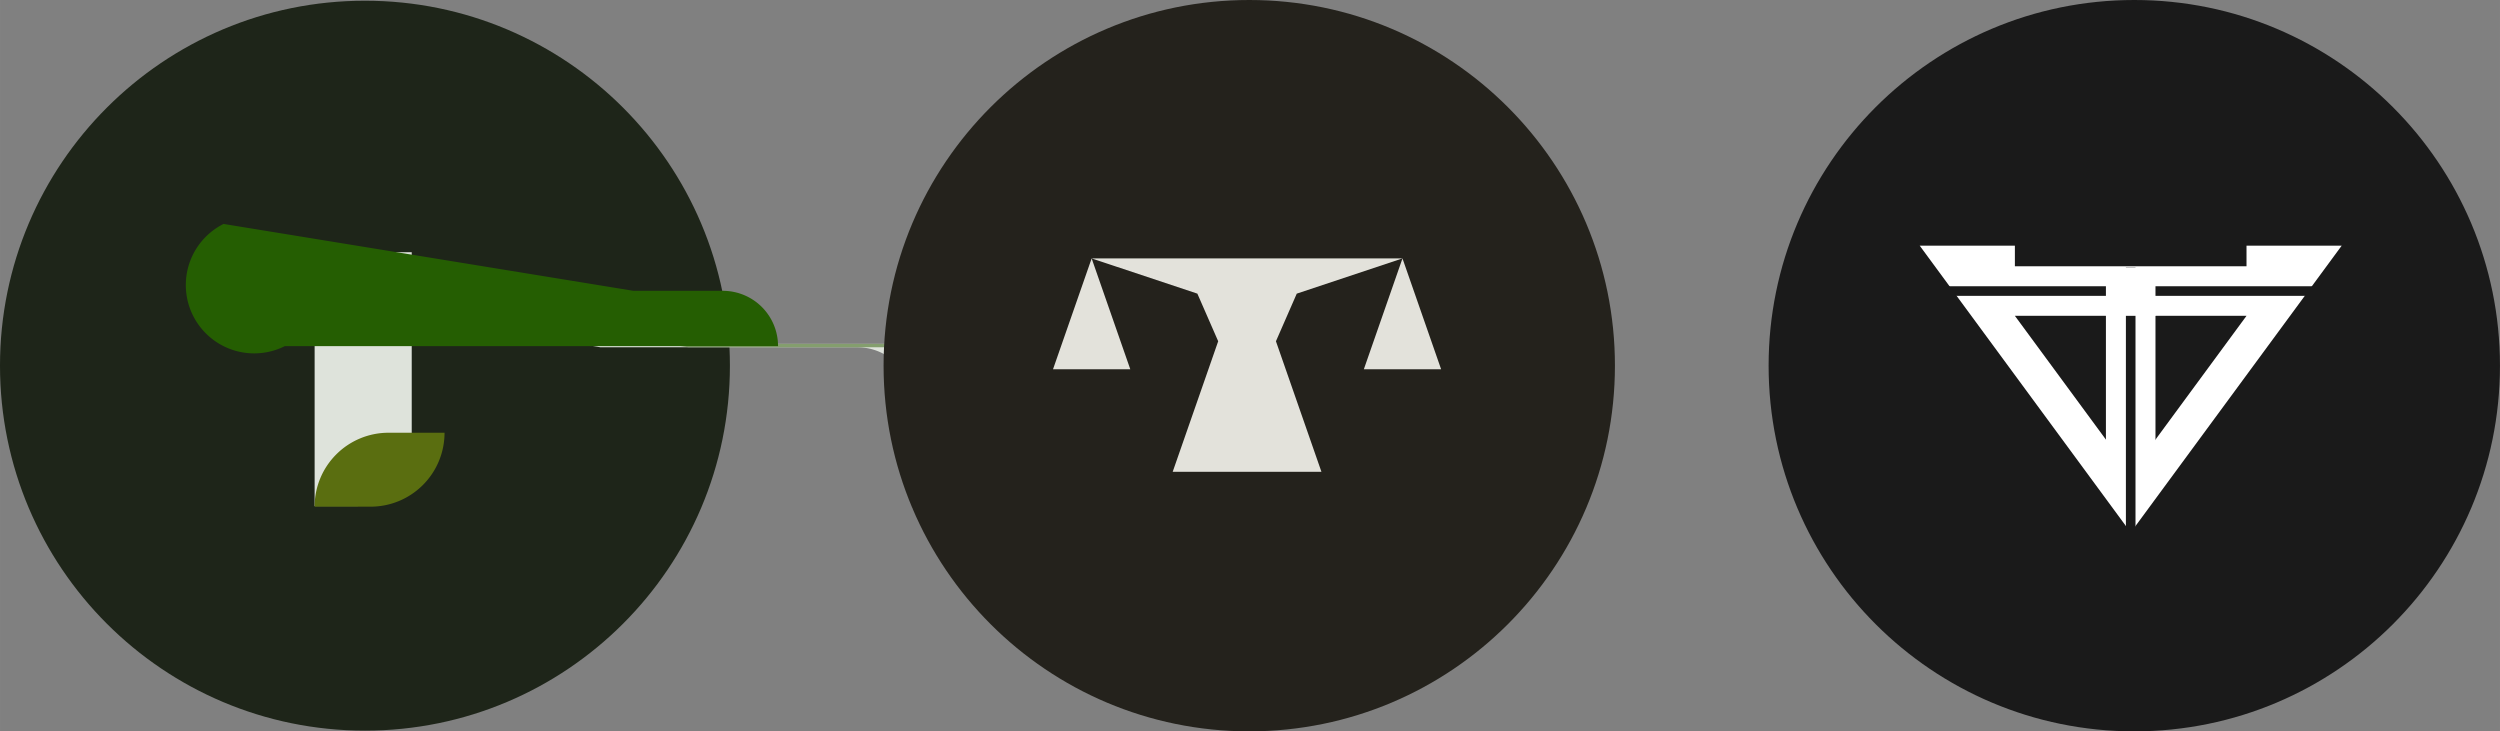 <?xml version="1.0" encoding="UTF-8" standalone="no"?>
<svg
   inkscape:version="1.3 (0e150ed6c4, 2023-07-21)"
   sodipodi:docname="Portfolio_workPreviewElement_Logo_Tt.svg"
   id="svg8"
   version="1.1"
   viewBox="0 0 125.567 36.735"
   height="138.839"
   width="474.583"
   xmlns:inkscape="http://www.inkscape.org/namespaces/inkscape"
   xmlns:sodipodi="http://sodipodi.sourceforge.net/DTD/sodipodi-0.dtd"
   xmlns="http://www.w3.org/2000/svg"
   xmlns:svg="http://www.w3.org/2000/svg"
   xmlns:rdf="http://www.w3.org/1999/02/22-rdf-syntax-ns#"
   xmlns:cc="http://creativecommons.org/ns#"
   xmlns:dc="http://purl.org/dc/elements/1.1/">
  <rect x="0" y="0" width="125.567" height="36.735" fill="#808080" stroke="none"/>
  <defs
     id="defs2">
    <inkscape:path-effect
       hide_knots="false"
       only_selected="false"
       apply_with_radius="true"
       apply_no_radius="true"
       use_knot_distance="true"
       flexible="false"
       chamfer_steps="1"
       radius="0"
       mode="F"
       method="auto"
       unit="px"
       satellites_param="F,0,0,1,0,0,0,1 @ F,0,0,1,0,29.525,0,1 @ F,0,0,1,0,0,0,1 @ F,0,0,1,0,32.741,0,1"
       lpeversion="1"
       is_visible="true"
       id="path-effect1078"
       effect="fillet_chamfer"
       nodesatellites_param="F,0,0,1,0,0,0,1 @ F,0,0,1,0,29.525,0,1 @ F,0,0,1,0,0,0,1 @ F,0,0,1,0,32.741,0,1" />
    <inkscape:path-effect
       hide_knots="false"
       only_selected="false"
       apply_with_radius="true"
       apply_no_radius="true"
       use_knot_distance="true"
       flexible="false"
       chamfer_steps="1"
       radius="0"
       mode="F"
       method="auto"
       unit="px"
       satellites_param="F,0,0,1,0,0,0,1 @ F,0,0,1,0,29.525,0,1 @ F,0,0,1,0,0,0,1 @ F,0,0,1,0,32.741,0,1"
       lpeversion="1"
       is_visible="true"
       id="path-effect1072"
       effect="fillet_chamfer"
       nodesatellites_param="F,0,0,1,0,0,0,1 @ F,0,0,1,0,29.525,0,1 @ F,0,0,1,0,0,0,1 @ F,0,0,1,0,32.741,0,1" />
    <inkscape:path-effect
       effect="fillet_chamfer"
       id="path-effect876"
       is_visible="true"
       lpeversion="1"
       satellites_param="F,0,0,1,0,0,0,1 @ F,0,0,1,0,29.525,0,1 @ F,0,0,1,0,0,0,1 @ F,0,0,1,0,32.741,0,1"
       unit="px"
       method="auto"
       mode="F"
       radius="0"
       chamfer_steps="1"
       flexible="false"
       use_knot_distance="true"
       apply_no_radius="true"
       apply_with_radius="true"
       only_selected="false"
       hide_knots="false"
       nodesatellites_param="F,0,0,1,0,0,0,1 @ F,0,0,1,0,29.525,0,1 @ F,0,0,1,0,0,0,1 @ F,0,0,1,0,32.741,0,1" />
    <inkscape:path-effect
       effect="fillet_chamfer"
       id="path-effect862"
       is_visible="true"
       lpeversion="1"
       satellites_param="F,0,0,1,0,0,0,1 @ F,0,0,1,0,29.525,0,1 @ F,0,0,1,0,0,0,1 @ F,0,0,1,0,32.741,0,1"
       unit="px"
       method="auto"
       mode="F"
       radius="0"
       chamfer_steps="1"
       flexible="false"
       use_knot_distance="true"
       apply_no_radius="true"
       apply_with_radius="true"
       only_selected="false"
       hide_knots="false"
       nodesatellites_param="F,0,0,1,0,0,0,1 @ F,0,0,1,0,29.525,0,1 @ F,0,0,1,0,0,0,1 @ F,0,0,1,0,32.741,0,1" />
    <inkscape:path-effect
       hide_knots="false"
       only_selected="false"
       apply_with_radius="true"
       apply_no_radius="true"
       use_knot_distance="true"
       flexible="false"
       chamfer_steps="1"
       radius="0"
       mode="F"
       method="auto"
       unit="px"
       satellites_param="F,0,0,1,0,0,0,1 @ F,0,0,1,0,29.525,0,1 @ F,0,0,1,0,0,0,1 @ F,0,0,1,0,32.741,0,1"
       lpeversion="1"
       is_visible="true"
       id="path-effect858"
       effect="fillet_chamfer"
       nodesatellites_param="F,0,0,1,0,0,0,1 @ F,0,0,1,0,29.525,0,1 @ F,0,0,1,0,0,0,1 @ F,0,0,1,0,32.741,0,1" />
  </defs>
  <sodipodi:namedview
     inkscape:window-maximized="1"
     inkscape:window-y="-8"
     inkscape:window-x="-8"
     inkscape:window-height="1009"
     inkscape:window-width="1920"
     inkscape:snap-others="true"
     inkscape:snap-smooth-nodes="false"
     inkscape:snap-intersection-paths="true"
     inkscape:object-paths="true"
     inkscape:snap-global="true"
     showborder="false"
     showgrid="false"
     inkscape:document-rotation="0"
     inkscape:current-layer="layer1"
     inkscape:document-units="px"
     inkscape:cy="68.891304"
     inkscape:cx="393.02657"
     inkscape:zoom="4.4780688"
     inkscape:pageshadow="2"
     inkscape:pageopacity="0.0"
     borderopacity="1.0"
     bordercolor="#666666"
     pagecolor="#ffffff"
     id="base"
     inkscape:showpageshadow="0"
     inkscape:pagecheckerboard="0"
     inkscape:deskcolor="#d1d1d1" />
  <g
     id="layer1"
     inkscape:groupmode="layer"
     inkscape:label="Слой 1"
     transform="translate(-7.542,-21.422)">
    <g
       id="g1"
       style="stroke-width:1;stroke-dasharray:none">
      <circle
         transform="rotate(-90)"
         r="18.331"
         cy="25.872"
         cx="-39.789"
         id="path939"
         style="fill:#1e2519;fill-opacity:1;stroke:none;stroke-width:1;stroke-dasharray:none"
         inkscape:export-xdpi="300"
         inkscape:export-ydpi="300" />
      <g
         transform="matrix(0.094,0,0,0.094,-1.818,29.311)"
         id="g955"
         inkscape:export-xdpi="300"
         inkscape:export-ydpi="300"
         style="stroke-width:10.605;stroke-dasharray:none">
        <path
           d="m 210.22,50.822 h 137.287 a 29.525,29.525 45 0 1 29.525,29.525 V 99.811 H 242.96 A 32.741,32.741 45 0 1 210.22,67.071 Z"
           style="opacity:1;fill:#dee3db;fill-opacity:1;stroke:none;stroke-width:10.605;stroke-dasharray:none"
           id="path1070"
           width="166.812"
           height="48.989"
           x="210.22"
           y="50.822"
           inkscape:path-effect="#path-effect1072"
           sodipodi:type="rect" />
        <path
           d="M 50.822,-319.567 H 156.951 a 29.525,29.525 45 0 1 29.525,29.525 v 22.358 H 83.563 a 32.741,32.741 45 0 1 -32.741,-32.741 z"
           style="opacity:1;fill:#dee3db;fill-opacity:1;stroke:none;stroke-width:10.605;stroke-dasharray:none"
           id="path1076"
           width="135.654"
           height="51.883"
           x="50.822"
           y="-319.567"
           inkscape:path-effect="#path-effect1078"
           sodipodi:type="rect"
           transform="rotate(90)" />
        <path
           transform="rotate(90)"
           sodipodi:type="rect"
           inkscape:path-effect="#path-effect876"
           y="-319.567"
           x="50.822"
           height="51.883"
           width="86.275"
           id="path874"
           style="opacity:1;fill:#bacaae;fill-opacity:1;stroke:none;stroke-width:10.605;stroke-dasharray:none"
           d="m 50.822,-319.567 h 56.75 a 29.525,29.525 45 0 1 29.525,29.525 v 22.358 H 83.563 a 32.741,32.741 45 0 1 -32.741,-32.741 z" />
        <path
           sodipodi:type="rect"
           inkscape:path-effect="#path-effect862"
           y="50.822"
           x="233.772"
           height="48.989"
           width="143.259"
           id="path860"
           style="opacity:1;fill:#849e6e;fill-opacity:1;stroke:none;stroke-width:10.605;stroke-dasharray:none"
           d="m 233.772,50.822 h 113.734 a 29.525,29.525 45 0 1 29.525,29.525 V 99.811 H 266.513 A 32.741,32.741 45 0 1 233.772,67.071 Z" />
        <path
           id="path882"
           style="opacity:1;fill:#5a6e10;fill-opacity:1;stroke:none;stroke-width:10.605;stroke-dasharray:none"
           d="m 307.08,147.298 a 39.506,39.506 0 0 0 -39.403,39.506 h 29.917 a 39.506,39.506 0 0 0 39.506,-39.506 h -29.917 a 39.506,39.506 0 0 0 -0.103,0 z" />
        <path
           style="opacity:1;fill:#255e02;fill-opacity:1;stroke:none;stroke-width:10.605;stroke-dasharray:none"
           id="rect856"
           width="77.28"
           height="29.557"
           x="219.008"
           y="35.734"
           inkscape:path-effect="#path-effect858"
           d="m 219.008,35.734 h 47.755 a 29.525,29.525 45 0 1 29.525,29.525 v 0.032 H 251.748 A 31.189,31.189 42.075 0 1 219.008,35.734 Z"
           sodipodi:type="rect" />
      </g>
    </g>
    <g
       id="g2"
       style="stroke-width:1;stroke-dasharray:none"
       transform="translate(-1.247)">
      <circle
         r="18.367"
         cy="39.789"
         cx="71.535"
         id="path889"
         style="fill:#24221c;fill-opacity:1;stroke:none;stroke-width:1;stroke-dasharray:none"
         inkscape:export-xdpi="300"
         inkscape:export-ydpi="300" />
      <g
         id="g975"
         inkscape:export-xdpi="300"
         inkscape:export-ydpi="300"
         transform="matrix(0.157,0,0,0.157,-17.026,17.67)"
         style="stroke-width:6.362;stroke-dasharray:none">
        <path
           sodipodi:nodetypes="ccccc"
           d="m 513.663,142.035 h 12.362 l -12.362,-35.464 -12.362,35.464 z"
           style="fill:#e3e2db;fill-opacity:1;stroke:none;stroke-width:6.362;stroke-dasharray:none"
           id="path932" />
        <path
           id="path910"
           style="fill:#e3e2db;fill-opacity:1;stroke:none;stroke-width:6.362;stroke-dasharray:none"
           d="m 613.104,142.035 h 12.362 l -12.362,-35.464 -12.362,35.464 z"
           sodipodi:nodetypes="ccccc" />
        <path
           id="path894"
           style="fill:#e3e2db;fill-opacity:1;stroke:none;stroke-width:6.362;stroke-dasharray:none"
           d="m 513.663,106.572 33.822,11.267 6.661,15.235 -14.56,41.771 h 23.798 23.798 l -14.56,-41.771 6.661,-15.234 33.822,-11.267 h -49.72 z" />
      </g>
    </g>
    <g
       id="g3"
       style="stroke-width:1;stroke-dasharray:none">
      <circle
         r="18.367"
         cy="39.789"
         cx="114.741"
         id="path1025"
         style="fill:#1a1a1a;fill-opacity:1;stroke:none;stroke-width:1;stroke-miterlimit:4;stroke-dasharray:none"
         inkscape:export-xdpi="300"
         inkscape:export-ydpi="300" />
      <g
         transform="matrix(0.152,0,0,0.152,-61.51,19.476)"
         id="g1041"
         inkscape:export-xdpi="300"
         inkscape:export-ydpi="300"
         style="stroke-width:6.573;stroke-dasharray:none">
        <g
           id="g1023"
           transform="matrix(0.257,0,0,0.257,1045.526,-8.417)"
           style="stroke-width:25.572;stroke-dasharray:none">
          <path
             id="path997"
             style="opacity:1;fill:#ffffff;fill-opacity:1;stroke:none;stroke-width:25.572;stroke-dasharray:none"
             d="M 167.764,398.448 H 710.322 L 439.043,767.292 Z"
             sodipodi:nodetypes="cccc" />
          <path
             sodipodi:nodetypes="cccc"
             d="M 290.137,488.656 H 587.949 L 439.043,691.116 Z"
             style="opacity:1;fill:#1a1a1a;fill-opacity:1;stroke:none;stroke-width:25.572;stroke-dasharray:none"
             id="rect994" />
          <rect
             y="476.963"
             x="407.179"
             height="226.959"
             width="63.727"
             id="rect999"
             style="opacity:1;fill:#ffffff;fill-opacity:1;stroke:none;stroke-width:25.572;stroke-dasharray:none" />
          <rect
             style="opacity:1;fill:#1a1a1a;fill-opacity:1;stroke:none;stroke-width:25.572;stroke-dasharray:none"
             id="rect1003"
             width="297.812"
             height="30.987"
             x="290.137"
             y="393.942" />
          <rect
             y="432.871"
             x="426.592"
             height="12.344"
             width="361.506"
             id="rect1007"
             style="opacity:1;fill:#1a1a1a;fill-opacity:1;stroke:none;stroke-width:25.572;stroke-dasharray:none"
             transform="matrix(0,1,1,0,0,0)" />
          <rect
             transform="scale(-1,1)"
             style="opacity:1;fill:#1a1a1a;fill-opacity:1;stroke:none;stroke-width:25.572;stroke-dasharray:none"
             id="rect1005"
             width="593.918"
             height="12.344"
             x="-736.002"
             y="450.62" />
          <path
             d="m 407.179,426.592 h 63.727 v 62.063 h -63.727 z"
             style="opacity:1;fill:#ffffff;fill-opacity:1;stroke:none;stroke-width:25.572;stroke-miterlimit:4;stroke-dasharray:none"
             id="rect1011" />
        </g>
      </g>
    </g>
  </g>
</svg>
